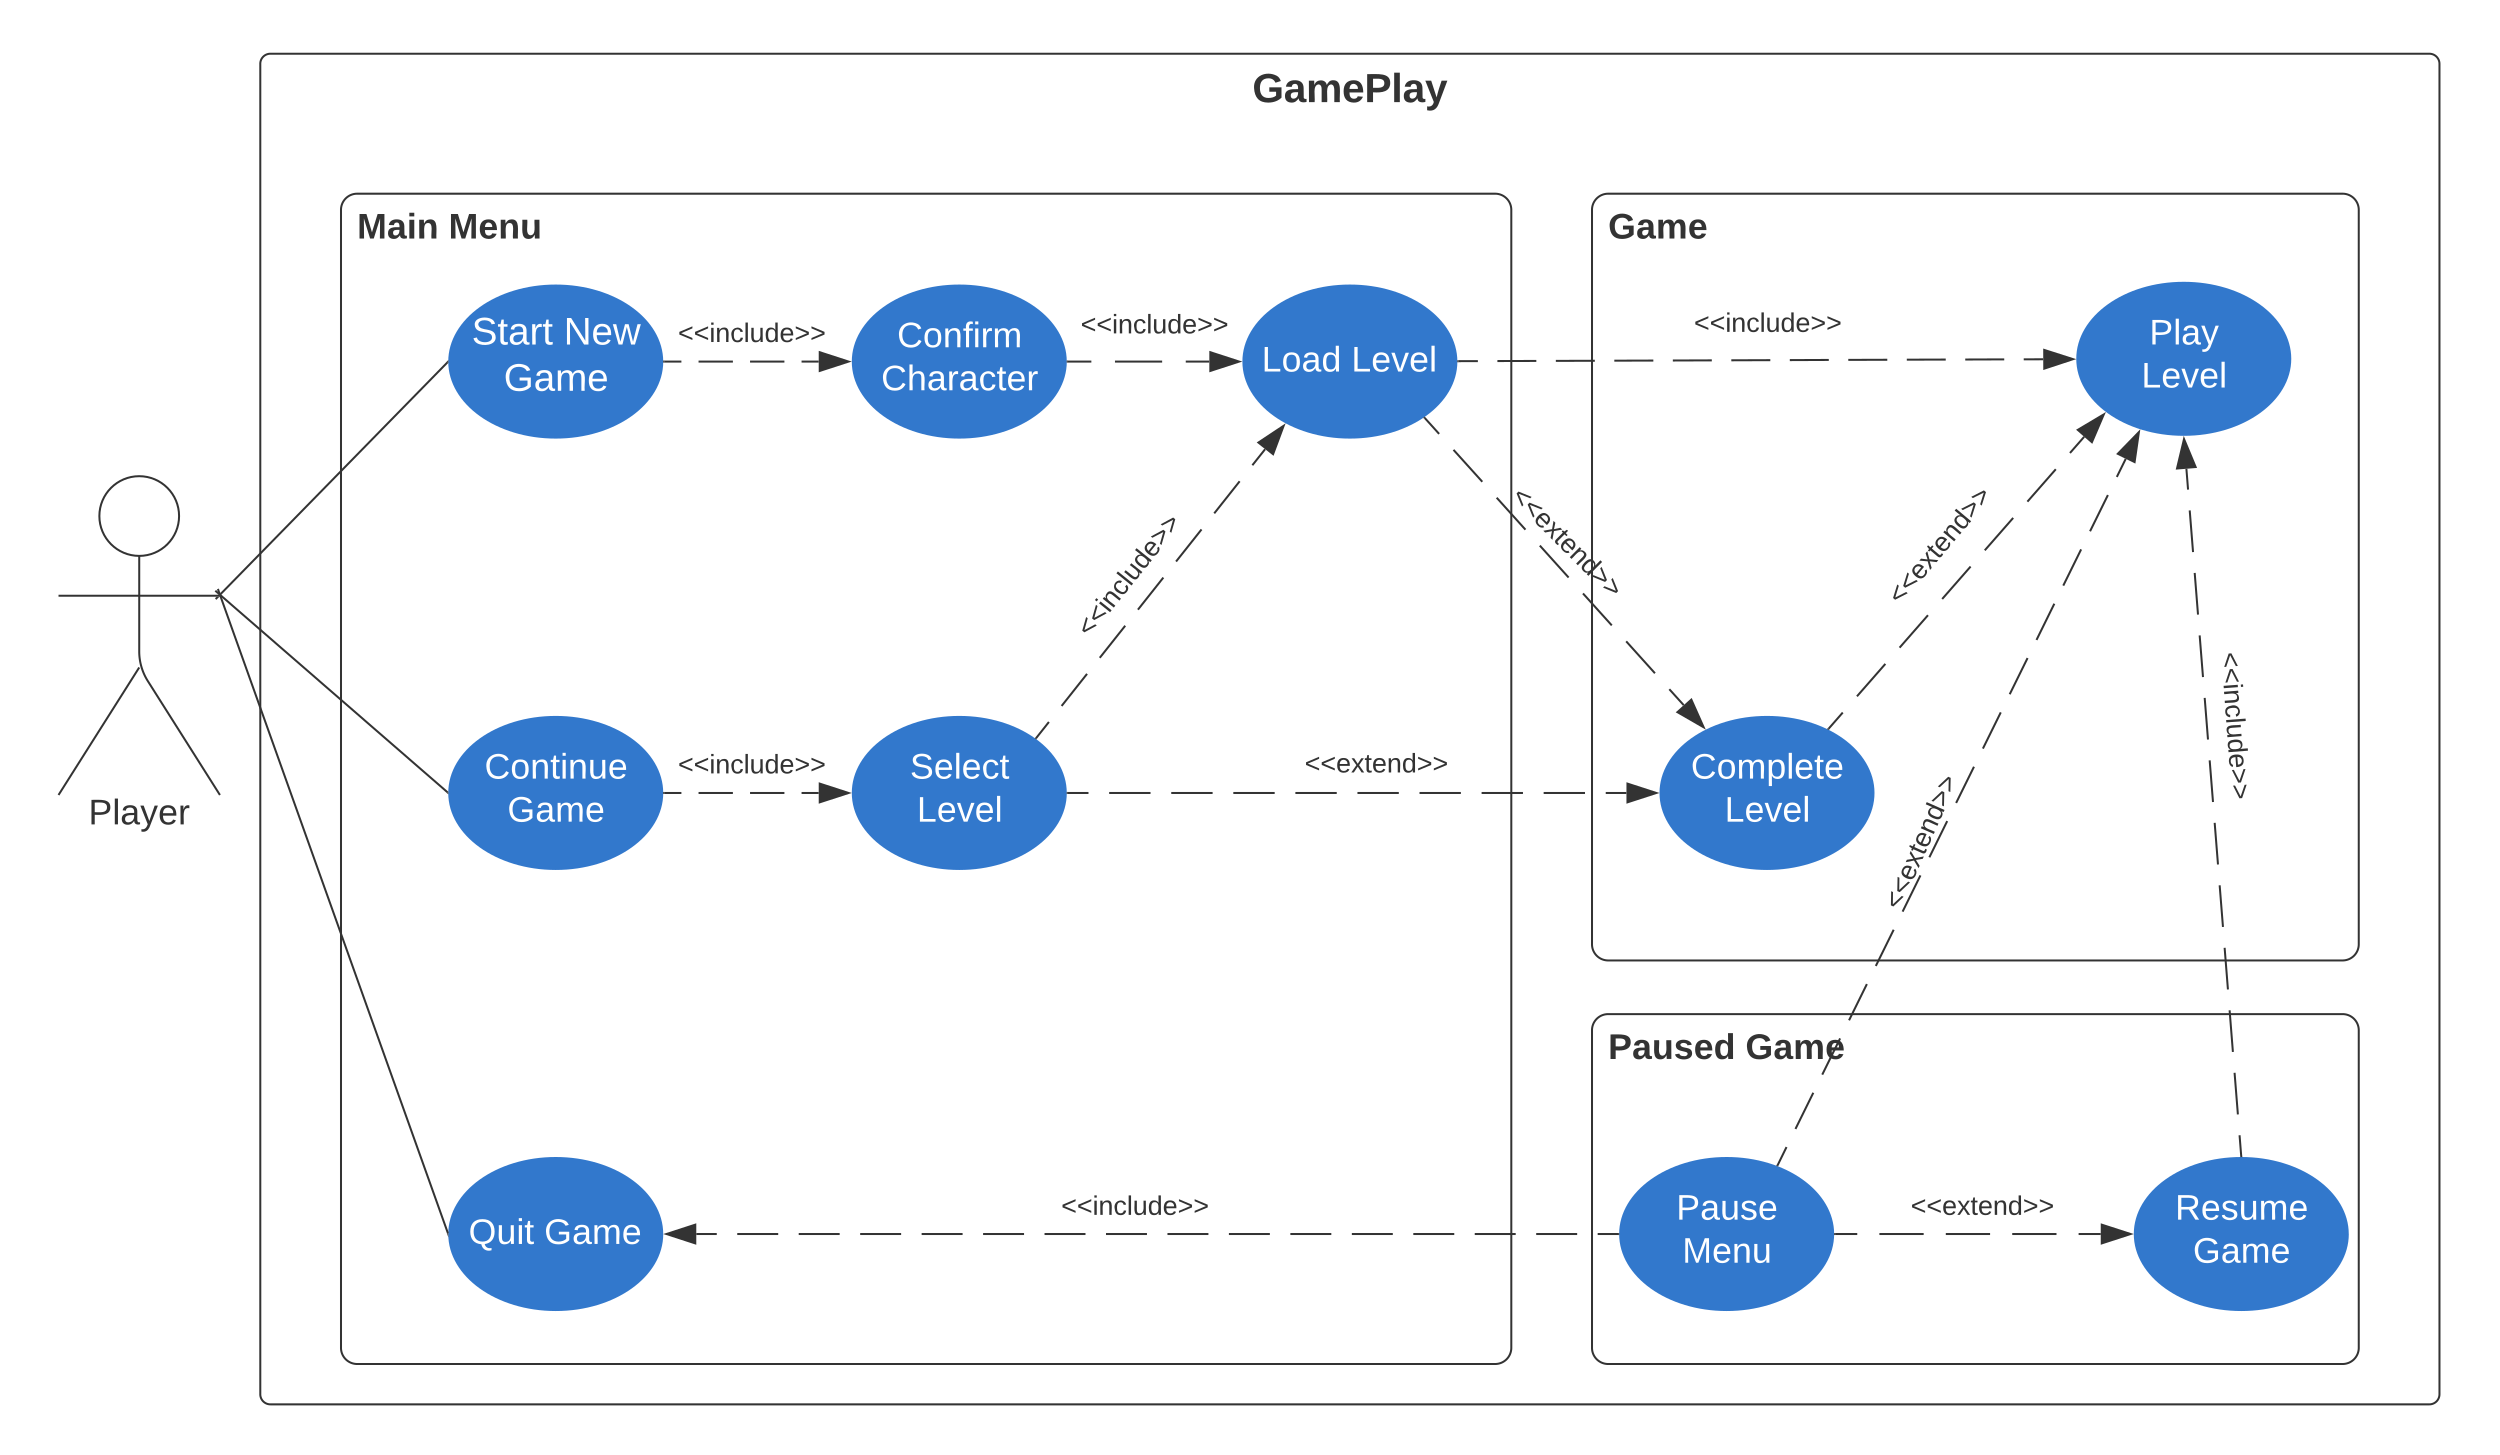 <svg xmlns="http://www.w3.org/2000/svg" xmlns:xlink="http://www.w3.org/1999/xlink" xmlns:lucid="lucid" width="1239" height="721"><g transform="translate(-31 -224)" lucid:page-tab-id="0_0"><path d="M0 0h1360v1760H0z" fill="#fff"/><path d="M160 255.63a5 5 0 0 1 5-5h1070a5 5 0 0 1 5 5V915a5 5 0 0 1-5 5H165a5 5 0 0 1-5-5z" stroke="#333" fill-opacity="0"/><use xlink:href="#a" transform="matrix(1,0,0,1,168,258.627) translate(483.667 16)"/><path d="M820 328a8 8 0 0 1 8-8h364a8 8 0 0 1 8 8v364a8 8 0 0 1-8 8H828a8 8 0 0 1-8-8z" stroke="#333" fill-opacity="0"/><use xlink:href="#b" transform="matrix(1,0,0,1,828,328) translate(0 14.222)"/><path d="M200 328a8 8 0 0 1 8-8h564a8 8 0 0 1 8 8v564a8 8 0 0 1-8 8H208a8 8 0 0 1-8-8z" stroke="#333" fill-opacity="0"/><use xlink:href="#c" transform="matrix(1,0,0,1,208,328) translate(0 14.222)"/><use xlink:href="#d" transform="matrix(1,0,0,1,208,328) translate(45.333 14.222)"/><path d="M820 734.6a8 8 0 0 1 8-8h364a8 8 0 0 1 8 8V892a8 8 0 0 1-8 8H828a8 8 0 0 1-8-8z" stroke="#333" fill-opacity="0"/><use xlink:href="#e" transform="matrix(1,0,0,1,828,734.602) translate(0 14.222)"/><use xlink:href="#f" transform="matrix(1,0,0,1,828,734.602) translate(68.049 14.222)"/><path d="M359.7 403.2c0 21.08-23.86 38.17-53.28 38.17s-53.27-17.1-53.27-38.17c0-21.08 23.85-38.18 53.27-38.18s53.27 17.1 53.27 38.18z" stroke="#000" stroke-opacity="0" fill="#3278cc"/><use xlink:href="#g" transform="matrix(1,0,0,1,253.147,365.025) translate(11.646 29.726)"/><use xlink:href="#h" transform="matrix(1,0,0,1,253.147,365.025) translate(57.248 29.726)"/><use xlink:href="#i" transform="matrix(1,0,0,1,253.147,365.025) translate(27.519 52.66)"/><path d="M119.75 479.75c0 10.9-8.84 19.75-19.75 19.75-10.9 0-19.75-8.84-19.75-19.75 0-10.9 8.84-19.75 19.75-19.75 10.9 0 19.75 8.84 19.75 19.75z" stroke="#333" fill="#fff"/><path d="M100 499.5v47.3a27.6 27.6 0 0 0 4.28 14.76L140 618m-40-63.2L60 618m0-98.75h80" stroke="#333" fill="none"/><path d="M60 468a8 8 0 0 1 8-8h64a8 8 0 0 1 8 8v164a8 8 0 0 1-8 8H68a8 8 0 0 1-8-8z" fill="none"/><use xlink:href="#j" transform="matrix(1,0,0,1,-20,618) translate(94.864 14.556)"/><path d="M700 920.5" stroke="#333" fill="none"/><path stroke="#333" stroke-width=".05" fill="#333"/><path stroke="#333" stroke-width=".05" fill="#333"/><path d="M559.7 617c0 21.07-23.86 38.16-53.28 38.16s-53.27-17.1-53.27-38.17c0-21.1 23.85-38.18 53.27-38.18s53.27 17.1 53.27 38.17z" stroke="#000" stroke-opacity="0" fill="#3278cc"/><use xlink:href="#k" transform="matrix(1,0,0,1,453.147,578.822) translate(28.838 31.066)"/><use xlink:href="#l" transform="matrix(1,0,0,1,453.147,578.822) translate(32.295 52.399)"/><path d="M753.27 403.2c0 21.08-23.85 38.17-53.27 38.17s-53.27-17.1-53.27-38.17c0-21.08 23.85-38.18 53.27-38.18s53.27 17.1 53.27 38.18z" stroke="#000" stroke-opacity="0" fill="#3278cc"/><use xlink:href="#m" transform="matrix(1,0,0,1,646.727,365.025) translate(9.573 43.097)"/><use xlink:href="#n" transform="matrix(1,0,0,1,646.727,365.025) translate(54.017 43.097)"/><path d="M960 617c0 21.07-23.85 38.16-53.27 38.16-29.43 0-53.28-17.1-53.28-38.17 0-21.1 23.85-38.18 53.28-38.18 29.42 0 53.27 17.1 53.27 38.17z" stroke="#000" stroke-opacity="0" fill="#3278cc"/><use xlink:href="#o" transform="matrix(1,0,0,1,853.454,578.822) translate(15.554 31.066)"/><use xlink:href="#n" transform="matrix(1,0,0,1,853.454,578.822) translate(32.295 52.399)"/><path d="M359.7 617c0 21.07-23.86 38.16-53.28 38.16s-53.27-17.1-53.27-38.17c0-21.1 23.85-38.18 53.27-38.18s53.27 17.1 53.27 38.17z" stroke="#000" stroke-opacity="0" fill="#3278cc"/><use xlink:href="#p" transform="matrix(1,0,0,1,253.147,578.822) translate(17.999 31.066)"/><use xlink:href="#q" transform="matrix(1,0,0,1,253.147,578.822) translate(29.332 52.399)"/><path d="M140.38 519.08l112.4 97.58" stroke="#333" fill="none"/><path d="M140.7 518.73l-.62.72-.08-.07v-.63h-.72l-1.86-1.6.63-.73zM253.18 616.4l-.03.6.02.64-.72-.63.62-.7z" stroke="#333" stroke-width=".05" fill="#333"/><path d="M140.35 518.4L252.8 403.54" stroke="#333" fill="none"/><path d="M138.24 521.23l-.68-.67.8-.8h1.33zm2.46-2.5l-.7.7v-.68h-.66l.68-.7zM253.15 403.2l.02.65-.04.04-.68-.67.73-.75z" stroke="#333" stroke-width=".05" fill="#333"/><path d="M940 835.58c0 21.08-23.85 38.17-53.27 38.17-29.43 0-53.28-17.1-53.28-38.17 0-21.08 23.85-38.17 53.28-38.17 29.42 0 53.27 17.1 53.27 38.18z" stroke="#000" stroke-opacity="0" fill="#3278cc"/><use xlink:href="#r" transform="matrix(1,0,0,1,833.454,797.41) translate(28.32 31.066)"/><use xlink:href="#s" transform="matrix(1,0,0,1,833.454,797.41) translate(31.307 52.399)"/><path d="M360.2 617h8.5m8.5 0h17.02m8.5 0h17.03m8.5 0h8.5" stroke="#333" fill="none"/><path d="M360.2 617.47h-.53l.02-.48-.02-.48h.53z" stroke="#333" stroke-width=".05" fill="#333"/><path d="M451.53 617l-14.27 4.63v-9.27z" stroke="#333" fill="#333"/><path d="M544.54 589.77l6.3-7.96m6.3-7.94l12.6-15.9m6.3-7.96l12.62-15.9m6.3-7.96l12.6-15.9m6.3-7.96l12.62-15.9m6.3-7.97l12.6-15.9m6.3-7.95l6.32-7.95" stroke="#333" fill="none"/><path d="M544.92 590.05l-.3.38-.78-.54.33-.44z" stroke="#333" stroke-width=".05" fill="#333"/><path d="M667.17 435.03l-5.23 14.06-7.27-5.77z" stroke="#333" fill="#333"/><path d="M1072.13 835.58h-10.97m-10.96 0h-21.94m-10.97 0h-21.95m-10.97 0h-21.94m-10.97 0H940.5" stroke="#333" fill="none"/><path d="M1086.9 835.58l-14.27 4.64v-9.27z" stroke="#333" fill="#333"/><path d="M940.5 836.06H940l.02-.48-.02-.47h.53z" stroke="#333" stroke-width=".05" fill="#333"/><path d="M1195.07 835.58c0 21.08-23.86 38.17-53.28 38.17-29.43 0-53.28-17.1-53.28-38.17 0-21.08 23.85-38.17 53.27-38.17 29.4 0 53.27 17.1 53.27 38.18z" stroke="#000" stroke-opacity="0" fill="#3278cc"/><use xlink:href="#t" transform="matrix(1,0,0,1,1088.519,797.41) translate(20.468 31.066)"/><use xlink:href="#q" transform="matrix(1,0,0,1,1088.519,797.41) translate(29.332 52.399)"/><path d="M359.7 835.58c0 21.08-23.86 38.17-53.28 38.17s-53.27-17.1-53.27-38.17c0-21.08 23.85-38.17 53.27-38.17s53.27 17.1 53.27 38.18z" stroke="#000" stroke-opacity="0" fill="#3278cc"/><use xlink:href="#u" transform="matrix(1,0,0,1,253.147,797.41) translate(10.091 43.097)"/><use xlink:href="#q" transform="matrix(1,0,0,1,253.147,797.41) translate(47.573 43.097)"/><path d="M376.08 835.58h10.15m10.15 0h20.3m10.16 0h20.3m10.16 0h20.3m10.16 0h20.3m10.16 0h20.3m10.15 0h20.3m10.16 0h20.3m10.16 0h20.3m10.15 0h20.3m10.16 0h20.3m10.17 0h20.3m10.16 0h20.3m10.15 0h20.3m10.16 0h20.3m10.16 0h10.15" stroke="#333" fill="none"/><path d="M361.3 835.58l14.28-4.63v9.27z" stroke="#333" fill="#333"/><path d="M833.45 835.58l.02.48h-.53v-.95h.54z" stroke="#333" stroke-width=".05" fill="#333"/><path d="M140.17 519.22l112.8 315.9" stroke="#333" fill="none"/><path d="M140.62 519.07l-.62.22v-.55h-.5l-.96-2.66.9-.34zM253.15 835.58l.05 1.56-.67-1.88.64-.23z" stroke="#333" stroke-width=".05" fill="#333"/><path d="M937.23 585.18l7.04-8.04m7.04-8.04l14.08-16.08m7.04-8.04l14.08-16.08m7.04-8.04l14.08-16.08m7.03-8.04l14.08-16.07m7.04-8.05l14.08-16.07m7.03-8.05l7.04-8.04" stroke="#333" fill="none"/><path d="M937.6 585.5l-.25.26-.9-.4.43-.5z" stroke="#333" stroke-width=".05" fill="#333"/><path d="M1073.65 429.36l-5.9 13.78-7-6.1z" stroke="#333" fill="#333"/><path d="M559.7 403.2c0 21.08-23.86 38.17-53.28 38.17s-53.27-17.1-53.27-38.17c0-21.08 23.85-38.18 53.27-38.18s53.27 17.1 53.27 38.18z" stroke="#000" stroke-opacity="0" fill="#3278cc"/><use xlink:href="#v" transform="matrix(1,0,0,1,453.147,365.025) translate(22.493 31.066)"/><use xlink:href="#w" transform="matrix(1,0,0,1,453.147,365.025) translate(14.567 52.399)"/><path d="M360.2 403.2h8.5m8.5 0h17.02m8.5 0h17.03m8.5 0h8.5" stroke="#333" fill="none"/><path d="M360.2 403.67h-.53l.02-.47-.02-.48h.53z" stroke="#333" stroke-width=".05" fill="#333"/><path d="M451.53 403.2l-14.27 4.63v-9.27z" stroke="#333" fill="#333"/><path d="M560.2 403.2h11.68m11.7 0h23.38m11.7 0h11.68" stroke="#333" fill="none"/><path d="M560.2 403.67h-.53l.02-.47-.02-.48h.53z" stroke="#333" stroke-width=".05" fill="#333"/><path d="M645.1 403.2l-14.26 4.63v-9.27z" stroke="#333" fill="#333"/><use xlink:href="#x" transform="matrix(1,0,0,1,566.58,378.561) translate(0.005 10.667)"/><path d="M1166.55 401.83c0 21.08-23.86 38.17-53.28 38.17S1060 422.9 1060 401.83c0-21.08 23.85-38.17 53.27-38.17s53.28 17.1 53.28 38.17z" stroke="#000" stroke-opacity="0" fill="#3278cc"/><use xlink:href="#y" transform="matrix(1,0,0,1,1060,363.657) translate(36.246 31.066)"/><use xlink:href="#l" transform="matrix(1,0,0,1,1060,363.657) translate(32.295 52.399)"/><path d="M912 801.46l4.4-8.98m4.43-8.97l8.85-17.94m4.43-8.98l8.85-17.95m4.43-8.98l8.84-17.95m4.43-8.98l8.85-17.95m4.42-8.97l8.85-17.96m4.42-8.97l8.84-17.95m4.42-8.98l8.85-17.95m4.43-9l8.85-17.94m4.43-8.98l8.85-17.95m4.43-8.97l8.84-17.96m4.43-8.97l8.85-17.95m4.42-8.98l8.85-17.95m4.42-8.98l4.42-8.97" stroke="#333" fill="none"/><path d="M912.42 801.66l-.2.4-.9-.3.25-.52z" stroke="#333" stroke-width=".05" fill="#333"/><path d="M1091.04 438.15L1088.9 453l-8.32-4.1z" stroke="#333" fill="#333"/><path d="M1043.62 402.06l-9.66.03m-9.66.02l-19.32.07m-9.67.02l-19.3.06m-9.67.04l-19.33.06m-9.66.03l-19.32.08m-9.66.03l-19.33.07m-9.66.03l-19.32.07m-9.66.03l-19.34.06m-9.66.04l-19.32.06m-9.67.03l-19.3.05m-9.67.04l-9.66.02" stroke="#333" fill="none"/><path d="M1058.4 402l-14.26 4.7-.03-9.28z" stroke="#333" fill="#333"/><path d="M753.78 403.5h-.52v-.95h.52z" stroke="#333" stroke-width=".05" fill="#333"/><path d="M1114.58 456.33l.82 10.32m.82 10.32l1.65 20.64m.82 10.33l1.64 20.65m.82 10.32l1.65 20.64m.84 10.32l1.64 20.64m.83 10.32l1.65 20.64m.83 10.32l1.64 20.64m.83 10.32l1.64 20.64m.82 10.33l1.64 20.65m.83 10.32l1.63 20.64m.83 10.33l1.64 20.64m.83 10.32l.82 10.3" stroke="#333" fill="none"/><path d="M1113.4 441.6l5.76 13.86-9.24.74z" stroke="#333" fill="#333"/><path d="M1142.27 797.43l-.48-.02-.48.03-.04-.5.94-.07z" stroke="#333" stroke-width=".05" fill="#333"/><path d="M560.2 617h10.25m10.25 0h20.5m10.27 0h20.5m10.26 0h20.5m10.26 0h20.5m10.26 0h20.5m10.26 0h20.5m10.27 0h20.5m10.25 0h20.5m10.27 0h10.25" stroke="#333" fill="none"/><path d="M560.2 617.47h-.53l.02-.48-.02-.48h.53z" stroke="#333" stroke-width=".05" fill="#333"/><path d="M851.84 617l-14.27 4.63v-9.27z" stroke="#333" fill="#333"/><path d="M865.44 573.47l-7.13-7.9m-7.12-7.9l-14.26-15.83m-7.13-7.9l-14.27-15.82m-7.13-7.9l-14.26-15.82m-7.13-7.9l-14.25-15.83m-7.13-7.9l-14.27-15.82m-7.13-7.9l-7.13-7.9" stroke="#333" fill="none"/><path d="M875.33 584.44l-13-7.5 6.9-6.2z" stroke="#333" fill="#333"/><path d="M737.45 430.83l-.7.63-.4-.43.8-.53z" stroke="#333" stroke-width=".05" fill="#333"/><path d="M353.15 373.02a8 8 0 0 1 8-8h84a8 8 0 0 1 8 8v34.67a8 8 0 0 1-8 8h-84a8 8 0 0 1-8-8z" stroke="#000" stroke-opacity="0" fill="#fff" fill-opacity="0"/><use xlink:href="#x" transform="matrix(1,0,0,1,358.147,370.025) translate(8.87 23.479)"/><path d="M353.15 586.82a8 8 0 0 1 8-8h84a8 8 0 0 1 8 8v34.67a8 8 0 0 1-8 8h-84a8 8 0 0 1-8-8z" stroke="#000" stroke-opacity="0" fill="#fff" fill-opacity="0"/><use xlink:href="#x" transform="matrix(1,0,0,1,358.147,583.822) translate(8.87 23.479)"/><path d="M540.05 806.54a8 8 0 0 1 8-8h90.68a8 8 0 0 1 8 8v31.84a8 8 0 0 1-8 8h-90.68a8 8 0 0 1-8-8z" stroke="#000" stroke-opacity="0" fill="#fff" fill-opacity="0"/><use xlink:href="#x" transform="matrix(1,0,0,1,545.051,803.545) translate(11.87 22.542)"/><path d="M960 806.54a8 8 0 0 1 8-8h90.68a8 8 0 0 1 8 8v31.84a8 8 0 0 1-8 8H968a8 8 0 0 1-8-8z" stroke="#000" stroke-opacity="0" fill="#fff" fill-opacity="0"/><use xlink:href="#z" transform="matrix(1,0,0,1,965,803.545) translate(12.944 22.542)"/><path d="M1151.2 532.16a8 8 0 0 1 8.56 7.4l6.2 83.76a8 8 0 0 1-7.4 8.57l-34.56 2.54a8 8 0 0 1-8.57-7.38l-6.2-83.77a8 8 0 0 1 7.4-8.58z" stroke="#000" stroke-opacity="0" fill="#fff" fill-opacity="0"/><use xlink:href="#x" transform="matrix(0.074,0.997,-0.997,0.074,1154.55,536.923) translate(8.87 23.479)"/><g><path d="M947.3 683.8a8 8 0 0 1-4.04-10.57l36.9-82.83a8 8 0 0 1 10.56-4.05l29.07 12.95a8 8 0 0 1 4.05 10.56l-36.9 82.83a8 8 0 0 1-10.57 4.04z" stroke="#000" stroke-opacity="0" fill="#fff" fill-opacity="0"/></g><g><use xlink:href="#z" transform="matrix(0.407,-0.913,0.913,0.407,946.602,678.003) translate(12.944 22.542)"/></g><path d="M856.66 368a8 8 0 0 1 8-8h84a8 8 0 0 1 8 8v34.67a8 8 0 0 1-8 8h-84a8 8 0 0 1-8-8z" stroke="#000" stroke-opacity="0" fill="#fff" fill-opacity="0"/><g><use xlink:href="#x" transform="matrix(1,0,0,1,861.662,365) translate(8.87 23.479)"/></g><g><path d="M783.44 445.66a8 8 0 0 1 11.32 0l59.4 59.4a8 8 0 0 1 0 11.3l-24.52 24.52a8 8 0 0 1-11.3 0l-59.4-59.4a8 8 0 0 1 0-11.3z" stroke="#000" stroke-opacity="0" fill="#fff" fill-opacity="0"/></g><g><use xlink:href="#z" transform="matrix(0.707,0.707,-0.707,0.707,789.1,447.071) translate(9.944 23.479)"/></g><g><path d="M546.24 538.2a8 8 0 0 1-1.23-11.24l52.63-65.47a8 8 0 0 1 11.25-1.24l27.02 21.72a8 8 0 0 1 1.22 11.25l-52.6 65.47a8 8 0 0 1-11.26 1.23z" stroke="#000" stroke-opacity="0" fill="#fff" fill-opacity="0"/></g><g><use xlink:href="#x" transform="matrix(0.626,-0.779,0.779,0.626,547.03,532.434) translate(8.87 23.479)"/></g><path d="M672.16 591.15h81.1v26h-81.1z" fill="#fff" fill-opacity="0"/><g><use xlink:href="#z" transform="matrix(1,0,0,1,677.162,596.155) translate(0.444 10.667)"/></g><g><path d="M946.1 525.23a8 8 0 0 1-.94-11.28l58.5-69.28a8 8 0 0 1 11.28-.95l24.32 20.54a8 8 0 0 1 .95 11.27l-58.5 69.28a8 8 0 0 1-11.27.96z" stroke="#000" stroke-opacity="0" fill="#fff" fill-opacity="0"/></g><g><use xlink:href="#z" transform="matrix(0.645,-0.764,0.764,0.645,947.046,519.472) translate(12.944 22.542)"/></g><defs><path fill="#333" d="M67-125c0 54 23 88 75 88 28 0 53-7 68-21v-34h-60v-39h108v91C232-14 192 4 140 4 58 4 20-42 15-125 8-236 126-280 215-234c19 10 29 26 37 47l-47 15c-11-23-29-39-63-39-53 1-75 33-75 86" id="A"/><path fill="#333" d="M133-34C117-15 103 5 69 4 32 3 11-16 11-54c-1-60 55-63 116-61 1-26-3-47-28-47-18 1-26 9-28 27l-52-2c7-38 36-58 82-57s74 22 75 68l1 82c-1 14 12 18 25 15v27c-30 8-71 5-69-32zm-48 3c29 0 43-24 42-57-32 0-66-3-65 30 0 17 8 27 23 27" id="B"/><path fill="#333" d="M220-157c-53 9-28 100-34 157h-49v-107c1-27-5-49-29-50C55-147 81-57 75 0H25l-1-190h47c2 12-1 28 3 38 10-53 101-56 108 0 13-22 24-43 59-42 82 1 51 116 57 194h-49v-107c-1-25-5-48-29-50" id="C"/><path fill="#333" d="M185-48c-13 30-37 53-82 52C43 2 14-33 14-96s30-98 90-98c62 0 83 45 84 108H66c0 31 8 55 39 56 18 0 30-7 34-22zm-45-69c5-46-57-63-70-21-2 6-4 13-4 21h74" id="D"/><path fill="#333" d="M24-248c93 1 206-16 204 79-1 75-69 88-152 82V0H24v-248zm52 121c47 0 100 7 100-41 0-47-54-39-100-39v80" id="E"/><path fill="#333" d="M25 0v-261h50V0H25" id="F"/><path fill="#333" d="M123 10C108 53 80 86 19 72V37c35 8 53-11 59-39L3-190h52l48 148c12-52 28-100 44-148h51" id="G"/><g id="a"><use transform="matrix(0.056,0,0,0.056,0,0)" xlink:href="#A"/><use transform="matrix(0.056,0,0,0.056,15.556,0)" xlink:href="#B"/><use transform="matrix(0.056,0,0,0.056,26.667,0)" xlink:href="#C"/><use transform="matrix(0.056,0,0,0.056,44.444,0)" xlink:href="#D"/><use transform="matrix(0.056,0,0,0.056,55.556,0)" xlink:href="#E"/><use transform="matrix(0.056,0,0,0.056,68.889,0)" xlink:href="#F"/><use transform="matrix(0.056,0,0,0.056,74.444,0)" xlink:href="#B"/><use transform="matrix(0.056,0,0,0.056,85.556,0)" xlink:href="#G"/></g><g id="b"><use transform="matrix(0.049,0,0,0.049,0,0)" xlink:href="#A"/><use transform="matrix(0.049,0,0,0.049,13.827,0)" xlink:href="#B"/><use transform="matrix(0.049,0,0,0.049,23.704,0)" xlink:href="#C"/><use transform="matrix(0.049,0,0,0.049,39.506,0)" xlink:href="#D"/></g><path fill="#333" d="M230 0l2-204L168 0h-37L68-204 70 0H24v-248h70l56 185 57-185h69V0h-46" id="H"/><path fill="#333" d="M25-224v-37h50v37H25zM25 0v-190h50V0H25" id="I"/><path fill="#333" d="M135-194c87-1 58 113 63 194h-50c-7-57 23-157-34-157-59 0-34 97-39 157H25l-1-190h47c2 12-1 28 3 38 12-26 28-41 61-42" id="J"/><g id="c"><use transform="matrix(0.049,0,0,0.049,0,0)" xlink:href="#H"/><use transform="matrix(0.049,0,0,0.049,14.765,0)" xlink:href="#B"/><use transform="matrix(0.049,0,0,0.049,24.642,0)" xlink:href="#I"/><use transform="matrix(0.049,0,0,0.049,29.58,0)" xlink:href="#J"/></g><path fill="#333" d="M85 4C-2 5 27-109 22-190h50c7 57-23 150 33 157 60-5 35-97 40-157h50l1 190h-47c-2-12 1-28-3-38-12 25-28 42-61 42" id="K"/><g id="d"><use transform="matrix(0.049,0,0,0.049,0,0)" xlink:href="#H"/><use transform="matrix(0.049,0,0,0.049,14.765,0)" xlink:href="#D"/><use transform="matrix(0.049,0,0,0.049,24.642,0)" xlink:href="#J"/><use transform="matrix(0.049,0,0,0.049,35.457,0)" xlink:href="#K"/></g><path fill="#333" d="M137-138c1-29-70-34-71-4 15 46 118 7 119 86 1 83-164 76-172 9l43-7c4 19 20 25 44 25 33 8 57-30 24-41C81-84 22-81 20-136c-2-80 154-74 161-7" id="L"/><path fill="#333" d="M88-194c31-1 46 15 58 34l-1-101h50l1 261h-48c-2-10 0-23-3-31C134-8 116 4 84 4 32 4 16-41 15-95c0-56 19-97 73-99zm17 164c33 0 40-30 41-66 1-37-9-64-41-64s-38 30-39 65c0 43 13 65 39 65" id="M"/><g id="e"><use transform="matrix(0.049,0,0,0.049,0,0)" xlink:href="#E"/><use transform="matrix(0.049,0,0,0.049,11.852,0)" xlink:href="#B"/><use transform="matrix(0.049,0,0,0.049,21.728,0)" xlink:href="#K"/><use transform="matrix(0.049,0,0,0.049,32.543,0)" xlink:href="#L"/><use transform="matrix(0.049,0,0,0.049,42.42,0)" xlink:href="#D"/><use transform="matrix(0.049,0,0,0.049,52.296,0)" xlink:href="#M"/></g><g id="f"><use transform="matrix(0.049,0,0,0.049,0,0)" xlink:href="#A"/><use transform="matrix(0.049,0,0,0.049,13.827,0)" xlink:href="#B"/><use transform="matrix(0.049,0,0,0.049,23.704,0)" xlink:href="#C"/><use transform="matrix(0.049,0,0,0.049,39.506,0)" xlink:href="#D"/></g><path fill="#fff" d="M185-189c-5-48-123-54-124 2 14 75 158 14 163 119 3 78-121 87-175 55-17-10-28-26-33-46l33-7c5 56 141 63 141-1 0-78-155-14-162-118-5-82 145-84 179-34 5 7 8 16 11 25" id="N"/><path fill="#fff" d="M59-47c-2 24 18 29 38 22v24C64 9 27 4 27-40v-127H5v-23h24l9-43h21v43h35v23H59v120" id="O"/><path fill="#fff" d="M141-36C126-15 110 5 73 4 37 3 15-17 15-53c-1-64 63-63 125-63 3-35-9-54-41-54-24 1-41 7-42 31l-33-3c5-37 33-52 76-52 45 0 72 20 72 64v82c-1 20 7 32 28 27v20c-31 9-61-2-59-35zM48-53c0 20 12 33 32 33 41-3 63-29 60-74-43 2-92-5-92 41" id="P"/><path fill="#fff" d="M114-163C36-179 61-72 57 0H25l-1-190h30c1 12-1 29 2 39 6-27 23-49 58-41v29" id="Q"/><g id="g"><use transform="matrix(0.053,0,0,0.053,0,0)" xlink:href="#N"/><use transform="matrix(0.053,0,0,0.053,12.741,0)" xlink:href="#O"/><use transform="matrix(0.053,0,0,0.053,18.049,0)" xlink:href="#P"/><use transform="matrix(0.053,0,0,0.053,28.667,0)" xlink:href="#Q"/><use transform="matrix(0.053,0,0,0.053,34.984,0)" xlink:href="#O"/></g><path fill="#fff" d="M190 0L58-211 59 0H30v-248h39L202-35l-2-213h31V0h-41" id="R"/><path fill="#fff" d="M100-194c63 0 86 42 84 106H49c0 40 14 67 53 68 26 1 43-12 49-29l28 8c-11 28-37 45-77 45C44 4 14-33 15-96c1-61 26-98 85-98zm52 81c6-60-76-77-97-28-3 7-6 17-6 28h103" id="S"/><path fill="#fff" d="M206 0h-36l-40-164L89 0H53L-1-190h32L70-26l43-164h34l41 164 42-164h31" id="T"/><g id="h"><use transform="matrix(0.053,0,0,0.053,0,0)" xlink:href="#R"/><use transform="matrix(0.053,0,0,0.053,13.749,0)" xlink:href="#S"/><use transform="matrix(0.053,0,0,0.053,24.367,0)" xlink:href="#T"/></g><path fill="#fff" d="M143 4C61 4 22-44 18-125c-5-107 100-154 193-111 17 8 29 25 37 43l-32 9c-13-25-37-40-76-40-61 0-88 39-88 99 0 61 29 100 91 101 35 0 62-11 79-27v-45h-74v-28h105v86C228-13 192 4 143 4" id="U"/><path fill="#fff" d="M210-169c-67 3-38 105-44 169h-31v-121c0-29-5-50-35-48C34-165 62-65 56 0H25l-1-190h30c1 10-1 24 2 32 10-44 99-50 107 0 11-21 27-35 58-36 85-2 47 119 55 194h-31v-121c0-29-5-49-35-48" id="V"/><g id="i"><use transform="matrix(0.053,0,0,0.053,0,0)" xlink:href="#U"/><use transform="matrix(0.053,0,0,0.053,14.864,0)" xlink:href="#P"/><use transform="matrix(0.053,0,0,0.053,25.481,0)" xlink:href="#V"/><use transform="matrix(0.053,0,0,0.053,41.354,0)" xlink:href="#S"/></g><path fill="#333" d="M30-248c87 1 191-15 191 75 0 78-77 80-158 76V0H30v-248zm33 125c57 0 124 11 124-50 0-59-68-47-124-48v98" id="W"/><path fill="#333" d="M24 0v-261h32V0H24" id="X"/><path fill="#333" d="M141-36C126-15 110 5 73 4 37 3 15-17 15-53c-1-64 63-63 125-63 3-35-9-54-41-54-24 1-41 7-42 31l-33-3c5-37 33-52 76-52 45 0 72 20 72 64v82c-1 20 7 32 28 27v20c-31 9-61-2-59-35zM48-53c0 20 12 33 32 33 41-3 63-29 60-74-43 2-92-5-92 41" id="Y"/><path fill="#333" d="M179-190L93 31C79 59 56 82 12 73V49c39 6 53-20 64-50L1-190h34L92-34l54-156h33" id="Z"/><path fill="#333" d="M100-194c63 0 86 42 84 106H49c0 40 14 67 53 68 26 1 43-12 49-29l28 8c-11 28-37 45-77 45C44 4 14-33 15-96c1-61 26-98 85-98zm52 81c6-60-76-77-97-28-3 7-6 17-6 28h103" id="aa"/><path fill="#333" d="M114-163C36-179 61-72 57 0H25l-1-190h30c1 12-1 29 2 39 6-27 23-49 58-41v29" id="ab"/><g id="j"><use transform="matrix(0.049,0,0,0.049,0,0)" xlink:href="#W"/><use transform="matrix(0.049,0,0,0.049,11.852,0)" xlink:href="#X"/><use transform="matrix(0.049,0,0,0.049,15.753,0)" xlink:href="#Y"/><use transform="matrix(0.049,0,0,0.049,25.63,0)" xlink:href="#Z"/><use transform="matrix(0.049,0,0,0.049,34.519,0)" xlink:href="#aa"/><use transform="matrix(0.049,0,0,0.049,44.395,0)" xlink:href="#ab"/></g><path fill="#fff" d="M24 0v-261h32V0H24" id="ac"/><path fill="#fff" d="M96-169c-40 0-48 33-48 73s9 75 48 75c24 0 41-14 43-38l32 2c-6 37-31 61-74 61-59 0-76-41-82-99-10-93 101-131 147-64 4 7 5 14 7 22l-32 3c-4-21-16-35-41-35" id="ad"/><g id="k"><use transform="matrix(0.049,0,0,0.049,0,0)" xlink:href="#N"/><use transform="matrix(0.049,0,0,0.049,11.852,0)" xlink:href="#S"/><use transform="matrix(0.049,0,0,0.049,21.728,0)" xlink:href="#ac"/><use transform="matrix(0.049,0,0,0.049,25.63,0)" xlink:href="#S"/><use transform="matrix(0.049,0,0,0.049,35.506,0)" xlink:href="#ad"/><use transform="matrix(0.049,0,0,0.049,44.395,0)" xlink:href="#O"/></g><path fill="#fff" d="M30 0v-248h33v221h125V0H30" id="ae"/><path fill="#fff" d="M108 0H70L1-190h34L89-25l56-165h34" id="af"/><g id="l"><use transform="matrix(0.049,0,0,0.049,0,0)" xlink:href="#ae"/><use transform="matrix(0.049,0,0,0.049,9.877,0)" xlink:href="#S"/><use transform="matrix(0.049,0,0,0.049,19.753,0)" xlink:href="#af"/><use transform="matrix(0.049,0,0,0.049,28.642,0)" xlink:href="#S"/><use transform="matrix(0.049,0,0,0.049,38.519,0)" xlink:href="#ac"/></g><path fill="#fff" d="M100-194c62-1 85 37 85 99 1 63-27 99-86 99S16-35 15-95c0-66 28-99 85-99zM99-20c44 1 53-31 53-75 0-43-8-75-51-75s-53 32-53 75 10 74 51 75" id="ag"/><path fill="#fff" d="M85-194c31 0 48 13 60 33l-1-100h32l1 261h-30c-2-10 0-23-3-31C134-8 116 4 85 4 32 4 16-35 15-94c0-66 23-100 70-100zm9 24c-40 0-46 34-46 75 0 40 6 74 45 74 42 0 51-32 51-76 0-42-9-74-50-73" id="ah"/><g id="m"><use transform="matrix(0.049,0,0,0.049,0,0)" xlink:href="#ae"/><use transform="matrix(0.049,0,0,0.049,9.877,0)" xlink:href="#ag"/><use transform="matrix(0.049,0,0,0.049,19.753,0)" xlink:href="#P"/><use transform="matrix(0.049,0,0,0.049,29.63,0)" xlink:href="#ah"/></g><g id="n"><use transform="matrix(0.049,0,0,0.049,0,0)" xlink:href="#ae"/><use transform="matrix(0.049,0,0,0.049,9.877,0)" xlink:href="#S"/><use transform="matrix(0.049,0,0,0.049,19.753,0)" xlink:href="#af"/><use transform="matrix(0.049,0,0,0.049,28.642,0)" xlink:href="#S"/><use transform="matrix(0.049,0,0,0.049,38.519,0)" xlink:href="#ac"/></g><path fill="#fff" d="M212-179c-10-28-35-45-73-45-59 0-87 40-87 99 0 60 29 101 89 101 43 0 62-24 78-52l27 14C228-24 195 4 139 4 59 4 22-46 18-125c-6-104 99-153 187-111 19 9 31 26 39 46" id="ai"/><path fill="#fff" d="M115-194c55 1 70 41 70 98S169 2 115 4C84 4 66-9 55-30l1 105H24l-1-265h31l2 30c10-21 28-34 59-34zm-8 174c40 0 45-34 45-75s-6-73-45-74c-42 0-51 32-51 76 0 43 10 73 51 73" id="aj"/><g id="o"><use transform="matrix(0.049,0,0,0.049,0,0)" xlink:href="#ai"/><use transform="matrix(0.049,0,0,0.049,12.79,0)" xlink:href="#ag"/><use transform="matrix(0.049,0,0,0.049,22.667,0)" xlink:href="#V"/><use transform="matrix(0.049,0,0,0.049,37.432,0)" xlink:href="#aj"/><use transform="matrix(0.049,0,0,0.049,47.309,0)" xlink:href="#ac"/><use transform="matrix(0.049,0,0,0.049,51.21,0)" xlink:href="#S"/><use transform="matrix(0.049,0,0,0.049,61.086,0)" xlink:href="#O"/><use transform="matrix(0.049,0,0,0.049,66.025,0)" xlink:href="#S"/></g><path fill="#fff" d="M117-194c89-4 53 116 60 194h-32v-121c0-31-8-49-39-48C34-167 62-67 57 0H25l-1-190h30c1 10-1 24 2 32 11-22 29-35 61-36" id="ak"/><path fill="#fff" d="M24-231v-30h32v30H24zM24 0v-190h32V0H24" id="al"/><path fill="#fff" d="M84 4C-5 8 30-112 23-190h32v120c0 31 7 50 39 49 72-2 45-101 50-169h31l1 190h-30c-1-10 1-25-2-33-11 22-28 36-60 37" id="am"/><g id="p"><use transform="matrix(0.049,0,0,0.049,0,0)" xlink:href="#ai"/><use transform="matrix(0.049,0,0,0.049,12.79,0)" xlink:href="#ag"/><use transform="matrix(0.049,0,0,0.049,22.667,0)" xlink:href="#ak"/><use transform="matrix(0.049,0,0,0.049,32.543,0)" xlink:href="#O"/><use transform="matrix(0.049,0,0,0.049,37.481,0)" xlink:href="#al"/><use transform="matrix(0.049,0,0,0.049,41.383,0)" xlink:href="#ak"/><use transform="matrix(0.049,0,0,0.049,51.259,0)" xlink:href="#am"/><use transform="matrix(0.049,0,0,0.049,61.136,0)" xlink:href="#S"/></g><g id="q"><use transform="matrix(0.049,0,0,0.049,0,0)" xlink:href="#U"/><use transform="matrix(0.049,0,0,0.049,13.827,0)" xlink:href="#P"/><use transform="matrix(0.049,0,0,0.049,23.704,0)" xlink:href="#V"/><use transform="matrix(0.049,0,0,0.049,38.469,0)" xlink:href="#S"/></g><path fill="#fff" d="M30-248c87 1 191-15 191 75 0 78-77 80-158 76V0H30v-248zm33 125c57 0 124 11 124-50 0-59-68-47-124-48v98" id="an"/><path fill="#fff" d="M135-143c-3-34-86-38-87 0 15 53 115 12 119 90S17 21 10-45l28-5c4 36 97 45 98 0-10-56-113-15-118-90-4-57 82-63 122-42 12 7 21 19 24 35" id="ao"/><g id="r"><use transform="matrix(0.049,0,0,0.049,0,0)" xlink:href="#an"/><use transform="matrix(0.049,0,0,0.049,11.852,0)" xlink:href="#P"/><use transform="matrix(0.049,0,0,0.049,21.728,0)" xlink:href="#am"/><use transform="matrix(0.049,0,0,0.049,31.605,0)" xlink:href="#ao"/><use transform="matrix(0.049,0,0,0.049,40.494,0)" xlink:href="#S"/></g><path fill="#fff" d="M240 0l2-218c-23 76-54 145-80 218h-23L58-218 59 0H30v-248h44l77 211c21-75 51-140 76-211h43V0h-30" id="ap"/><g id="s"><use transform="matrix(0.049,0,0,0.049,0,0)" xlink:href="#ap"/><use transform="matrix(0.049,0,0,0.049,14.765,0)" xlink:href="#S"/><use transform="matrix(0.049,0,0,0.049,24.642,0)" xlink:href="#ak"/><use transform="matrix(0.049,0,0,0.049,34.519,0)" xlink:href="#am"/></g><path fill="#fff" d="M233-177c-1 41-23 64-60 70L243 0h-38l-65-103H63V0H30v-248c88 3 205-21 203 71zM63-129c60-2 137 13 137-47 0-61-80-42-137-45v92" id="aq"/><g id="t"><use transform="matrix(0.049,0,0,0.049,0,0)" xlink:href="#aq"/><use transform="matrix(0.049,0,0,0.049,12.79,0)" xlink:href="#S"/><use transform="matrix(0.049,0,0,0.049,22.667,0)" xlink:href="#ao"/><use transform="matrix(0.049,0,0,0.049,31.556,0)" xlink:href="#am"/><use transform="matrix(0.049,0,0,0.049,41.432,0)" xlink:href="#V"/><use transform="matrix(0.049,0,0,0.049,56.198,0)" xlink:href="#S"/></g><path fill="#fff" d="M140-251c81 0 123 46 123 126C263-53 228-8 163 1c7 30 30 48 69 40v23c-55 16-95-15-103-61C56-3 17-48 17-125c0-80 42-126 123-126zm0 227c63 0 89-41 89-101s-29-99-89-99c-61 0-89 39-89 99S79-25 140-24" id="ar"/><g id="u"><use transform="matrix(0.049,0,0,0.049,0,0)" xlink:href="#ar"/><use transform="matrix(0.049,0,0,0.049,13.827,0)" xlink:href="#am"/><use transform="matrix(0.049,0,0,0.049,23.704,0)" xlink:href="#al"/><use transform="matrix(0.049,0,0,0.049,27.605,0)" xlink:href="#O"/></g><path fill="#fff" d="M101-234c-31-9-42 10-38 44h38v23H63V0H32v-167H5v-23h27c-7-52 17-82 69-68v24" id="as"/><g id="v"><use transform="matrix(0.049,0,0,0.049,0,0)" xlink:href="#ai"/><use transform="matrix(0.049,0,0,0.049,12.79,0)" xlink:href="#ag"/><use transform="matrix(0.049,0,0,0.049,22.667,0)" xlink:href="#ak"/><use transform="matrix(0.049,0,0,0.049,32.543,0)" xlink:href="#as"/><use transform="matrix(0.049,0,0,0.049,37.481,0)" xlink:href="#al"/><use transform="matrix(0.049,0,0,0.049,41.383,0)" xlink:href="#Q"/><use transform="matrix(0.049,0,0,0.049,47.259,0)" xlink:href="#V"/></g><path fill="#fff" d="M106-169C34-169 62-67 57 0H25v-261h32l-1 103c12-21 28-36 61-36 89 0 53 116 60 194h-32v-121c2-32-8-49-39-48" id="at"/><g id="w"><use transform="matrix(0.049,0,0,0.049,0,0)" xlink:href="#ai"/><use transform="matrix(0.049,0,0,0.049,12.79,0)" xlink:href="#at"/><use transform="matrix(0.049,0,0,0.049,22.667,0)" xlink:href="#P"/><use transform="matrix(0.049,0,0,0.049,32.543,0)" xlink:href="#Q"/><use transform="matrix(0.049,0,0,0.049,38.42,0)" xlink:href="#P"/><use transform="matrix(0.049,0,0,0.049,48.296,0)" xlink:href="#ad"/><use transform="matrix(0.049,0,0,0.049,57.185,0)" xlink:href="#O"/><use transform="matrix(0.049,0,0,0.049,62.123,0)" xlink:href="#S"/><use transform="matrix(0.049,0,0,0.049,72,0)" xlink:href="#Q"/></g><path fill="#333" d="M18-100v-36l175-74v27L42-118l151 64v27" id="au"/><path fill="#333" d="M24-231v-30h32v30H24zM24 0v-190h32V0H24" id="av"/><path fill="#333" d="M117-194c89-4 53 116 60 194h-32v-121c0-31-8-49-39-48C34-167 62-67 57 0H25l-1-190h30c1 10-1 24 2 32 11-22 29-35 61-36" id="aw"/><path fill="#333" d="M96-169c-40 0-48 33-48 73s9 75 48 75c24 0 41-14 43-38l32 2c-6 37-31 61-74 61-59 0-76-41-82-99-10-93 101-131 147-64 4 7 5 14 7 22l-32 3c-4-21-16-35-41-35" id="ax"/><path fill="#333" d="M84 4C-5 8 30-112 23-190h32v120c0 31 7 50 39 49 72-2 45-101 50-169h31l1 190h-30c-1-10 1-25-2-33-11 22-28 36-60 37" id="ay"/><path fill="#333" d="M85-194c31 0 48 13 60 33l-1-100h32l1 261h-30c-2-10 0-23-3-31C134-8 116 4 85 4 32 4 16-35 15-94c0-66 23-100 70-100zm9 24c-40 0-46 34-46 75 0 40 6 74 45 74 42 0 51-32 51-76 0-42-9-74-50-73" id="az"/><path fill="#333" d="M18-27v-27l151-64-151-65v-27l175 74v36" id="aA"/><g id="x"><use transform="matrix(0.037,0,0,0.037,0,0)" xlink:href="#au"/><use transform="matrix(0.037,0,0,0.037,7.778,0)" xlink:href="#au"/><use transform="matrix(0.037,0,0,0.037,15.556,0)" xlink:href="#av"/><use transform="matrix(0.037,0,0,0.037,18.481,0)" xlink:href="#aw"/><use transform="matrix(0.037,0,0,0.037,25.889,0)" xlink:href="#ax"/><use transform="matrix(0.037,0,0,0.037,32.556,0)" xlink:href="#X"/><use transform="matrix(0.037,0,0,0.037,35.481,0)" xlink:href="#ay"/><use transform="matrix(0.037,0,0,0.037,42.889,0)" xlink:href="#az"/><use transform="matrix(0.037,0,0,0.037,50.296,0)" xlink:href="#aa"/><use transform="matrix(0.037,0,0,0.037,57.704,0)" xlink:href="#aA"/><use transform="matrix(0.037,0,0,0.037,65.481,0)" xlink:href="#aA"/></g><path fill="#fff" d="M179-190L93 31C79 59 56 82 12 73V49c39 6 53-20 64-50L1-190h34L92-34l54-156h33" id="aB"/><g id="y"><use transform="matrix(0.049,0,0,0.049,0,0)" xlink:href="#an"/><use transform="matrix(0.049,0,0,0.049,11.852,0)" xlink:href="#ac"/><use transform="matrix(0.049,0,0,0.049,15.753,0)" xlink:href="#P"/><use transform="matrix(0.049,0,0,0.049,25.63,0)" xlink:href="#aB"/></g><path fill="#333" d="M141 0L90-78 38 0H4l68-98-65-92h35l48 74 47-74h35l-64 92 68 98h-35" id="aC"/><path fill="#333" d="M59-47c-2 24 18 29 38 22v24C64 9 27 4 27-40v-127H5v-23h24l9-43h21v43h35v23H59v120" id="aD"/><g id="z"><use transform="matrix(0.037,0,0,0.037,0,0)" xlink:href="#au"/><use transform="matrix(0.037,0,0,0.037,7.778,0)" xlink:href="#au"/><use transform="matrix(0.037,0,0,0.037,15.556,0)" xlink:href="#aa"/><use transform="matrix(0.037,0,0,0.037,22.963,0)" xlink:href="#aC"/><use transform="matrix(0.037,0,0,0.037,29.63,0)" xlink:href="#aD"/><use transform="matrix(0.037,0,0,0.037,33.333,0)" xlink:href="#aa"/><use transform="matrix(0.037,0,0,0.037,40.741,0)" xlink:href="#aw"/><use transform="matrix(0.037,0,0,0.037,48.148,0)" xlink:href="#az"/><use transform="matrix(0.037,0,0,0.037,55.556,0)" xlink:href="#aA"/><use transform="matrix(0.037,0,0,0.037,63.333,0)" xlink:href="#aA"/></g></defs></g></svg>